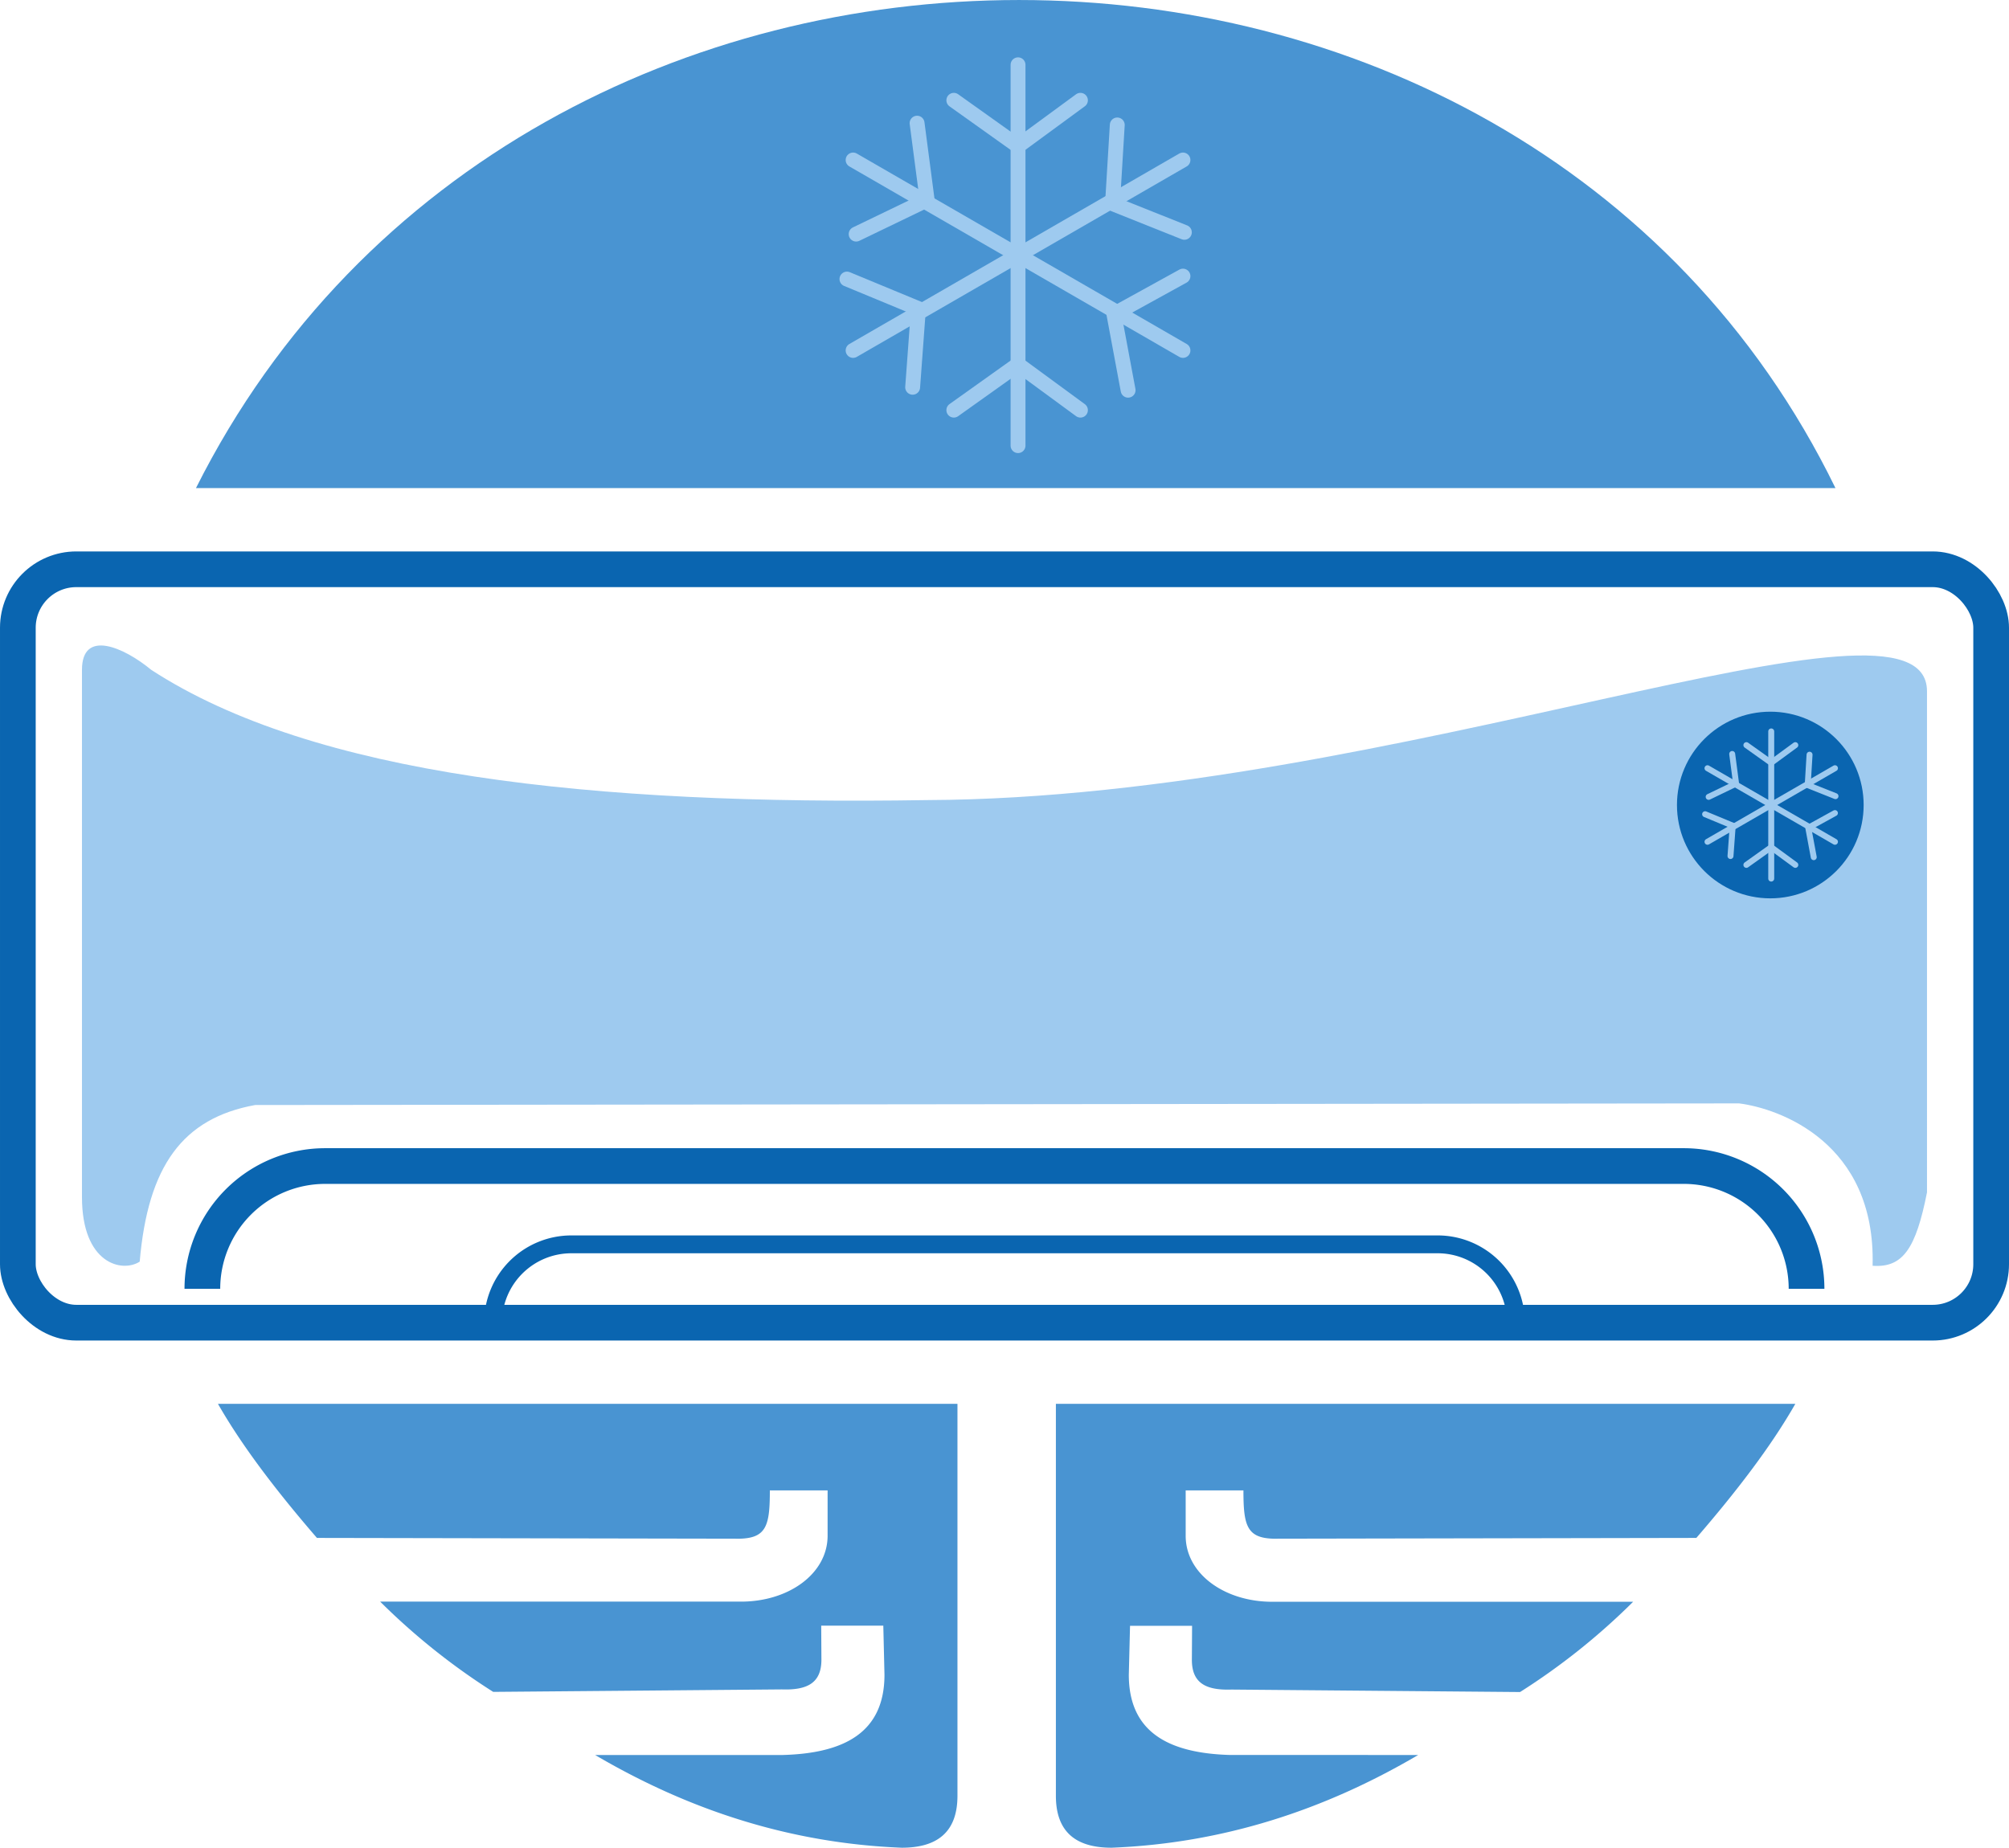 <svg xmlns="http://www.w3.org/2000/svg" width="675.18" height="621.07" viewBox="0 0 675.18 621.07">
  <g id="b4077221-2a90-4159-9c7c-d3edfd81deef" data-name="Capa 2">
    <rect x="6" y="191.35" width="663.18" height="253.24" rx="19.65" style="fill: none;stroke: #0a65b0;stroke-miterlimit: 10;stroke-width: 12px"/>
    <path d="M176.85,488.15a26.32,26.32,0,0,1,26.32-26.32H494.29a26.32,26.32,0,0,1,26.32,26.32h0" transform="translate(-11.14 -43.57)" style="fill: none;stroke: #0a65b0;stroke-miterlimit: 10;stroke-width: 6px"/>
    <path d="M79.15,476.79a41.28,41.28,0,0,1,41.28-41.28H577a41.28,41.28,0,0,1,41.28,41.28h0" transform="translate(-11.14 -43.57)" style="fill: none;stroke: #0a65b0;stroke-miterlimit: 10;stroke-width: 12px"/>
    <path d="M58.09,467.65C60.86,435.51,72.5,419.44,96.88,415l498.71-.55c13.3,1.67,46,13,44.89,54.58,10.19.75,14.55-5.81,18.28-24.66V275.92c0-41-178.9,35.92-335.8,36.58-112.56,1.82-206.51-8.31-261-43.78-9.09-7.53-23.27-13.85-23.27,0V446C38.7,468.3,52.1,471.48,58.09,467.65Z" transform="translate(-11.14 -43.57)" style="fill: #9ecaef"/>
    <circle cx="594.96" cy="270.59" r="28.37" style="fill: #0a65b0;stroke: #0a65b0;stroke-miterlimit: 10;stroke-width: 6px"/>
  </g>
  <g id="e492abd8-cf8b-4fee-ba11-0072dd291b0c" data-name="Capa 4">
    <g>
      <line x1="595.27" y1="245.85" x2="595.27" y2="295.32" style="fill: none;stroke: #9ecaef;stroke-linecap: round;stroke-miterlimit: 10;stroke-width: 2px"/>
      <line x1="616.69" y1="258.22" x2="573.85" y2="282.95" style="fill: none;stroke: #9ecaef;stroke-linecap: round;stroke-miterlimit: 10;stroke-width: 2px"/>
      <line x1="573.85" y1="258.22" x2="616.69" y2="282.95" style="fill: none;stroke: #9ecaef;stroke-linecap: round;stroke-miterlimit: 10;stroke-width: 2px"/>
      <polyline points="586.92 250.46 595.26 256.4 603.37 250.46" style="fill: none;stroke: #9ecaef;stroke-linecap: round;stroke-miterlimit: 10;stroke-width: 2px"/>
      <polyline points="574.24 267.85 583.46 263.4 582.15 253.43" style="fill: none;stroke: #9ecaef;stroke-linecap: round;stroke-miterlimit: 10;stroke-width: 2px"/>
      <polyline points="581.58 287.74 582.33 277.53 573.05 273.68" style="fill: none;stroke: #9ecaef;stroke-linecap: round;stroke-miterlimit: 10;stroke-width: 2px"/>
      <polyline points="586.92 290.71 595.26 284.77 603.37 290.71" style="fill: none;stroke: #9ecaef;stroke-linecap: round;stroke-miterlimit: 10;stroke-width: 2px"/>
      <polyline points="616.68 273.3 607.72 278.24 609.56 288.12" style="fill: none;stroke: #9ecaef;stroke-linecap: round;stroke-miterlimit: 10;stroke-width: 2px"/>
      <polyline points="608.15 253.67 607.53 263.89 616.87 267.61" style="fill: none;stroke: #9ecaef;stroke-linecap: round;stroke-miterlimit: 10;stroke-width: 2px"/>
    </g>
    <path d="M84.39,515.44H332.92V647.19c0,12.26-6.86,17.45-18.71,17.45-37.32-1.47-71.44-12.57-103.06-31.17h63.17c20.48-.58,34.09-7.51,34.07-27L308,590H287.13l.07,11.43c0,7.76-4.62,10.3-13.3,10l-97,.83a223.84,223.84,0,0,1-38-30.34H259.77c16.21.16,29.4-9.25,29.51-22V544.54l-19.41,0c0,11.66-1.06,16-10.1,16.23l-142.11-.26C104.09,544.81,92.51,529.67,84.39,515.44Z" transform="translate(-11.14 -43.57)" style="fill: #4994d2"/>
    <path d="M614.51,515.44H366V647.19c0,12.26,6.85,17.45,18.7,17.45,37.32-1.47,71.44-12.57,103.06-31.17H424.58c-20.48-.58-34.09-7.51-34.07-27l.41-16.42h20.85l-.07,11.43c0,7.76,4.62,10.3,13.3,10l97,.83a223.84,223.84,0,0,0,38-30.34H439.13c-16.21.16-29.4-9.25-29.51-22V544.54l19.41,0c0,11.66,1.06,16,10.1,16.23l142.11-.26C594.81,544.81,606.4,529.67,614.51,515.44Z" transform="translate(-11.14 -43.57)" style="fill: #4994d2"/>
    <path d="M77,207.63C186.73-11.11,521.25-11.11,628,207.63" transform="translate(-11.14 -43.57)" style="fill: #4994d2"/>
    <g>
      <line x1="342.14" y1="21.78" x2="342.14" y2="149.79" style="fill: none;stroke: #9ecaef;stroke-linecap: round;stroke-miterlimit: 10;stroke-width: 5px"/>
      <line x1="397.57" y1="53.78" x2="286.71" y2="117.79" style="fill: none;stroke: #9ecaef;stroke-linecap: round;stroke-miterlimit: 10;stroke-width: 5px"/>
      <line x1="286.71" y1="53.78" x2="397.57" y2="117.79" style="fill: none;stroke: #9ecaef;stroke-linecap: round;stroke-miterlimit: 10;stroke-width: 5px"/>
      <polyline points="320.56 33.71 342.14 49.09 363.11 33.71" style="fill: none;stroke: #9ecaef;stroke-linecap: round;stroke-miterlimit: 10;stroke-width: 5px"/>
      <polyline points="287.73 78.69 311.59 67.18 308.21 41.4" style="fill: none;stroke: #9ecaef;stroke-linecap: round;stroke-miterlimit: 10;stroke-width: 5px"/>
      <polyline points="306.72 130.17 308.67 103.75 284.64 93.8" style="fill: none;stroke: #9ecaef;stroke-linecap: round;stroke-miterlimit: 10;stroke-width: 5px"/>
      <polyline points="320.56 137.86 342.14 122.48 363.11 137.86" style="fill: none;stroke: #9ecaef;stroke-linecap: round;stroke-miterlimit: 10;stroke-width: 5px"/>
      <polyline points="397.57 92.81 374.36 105.6 379.13 131.16" style="fill: none;stroke: #9ecaef;stroke-linecap: round;stroke-miterlimit: 10;stroke-width: 5px"/>
      <polyline points="375.49 42 373.89 68.45 398.04 78.09" style="fill: none;stroke: #9ecaef;stroke-linecap: round;stroke-miterlimit: 10;stroke-width: 5px"/>
    </g>
  </g>
</svg>
